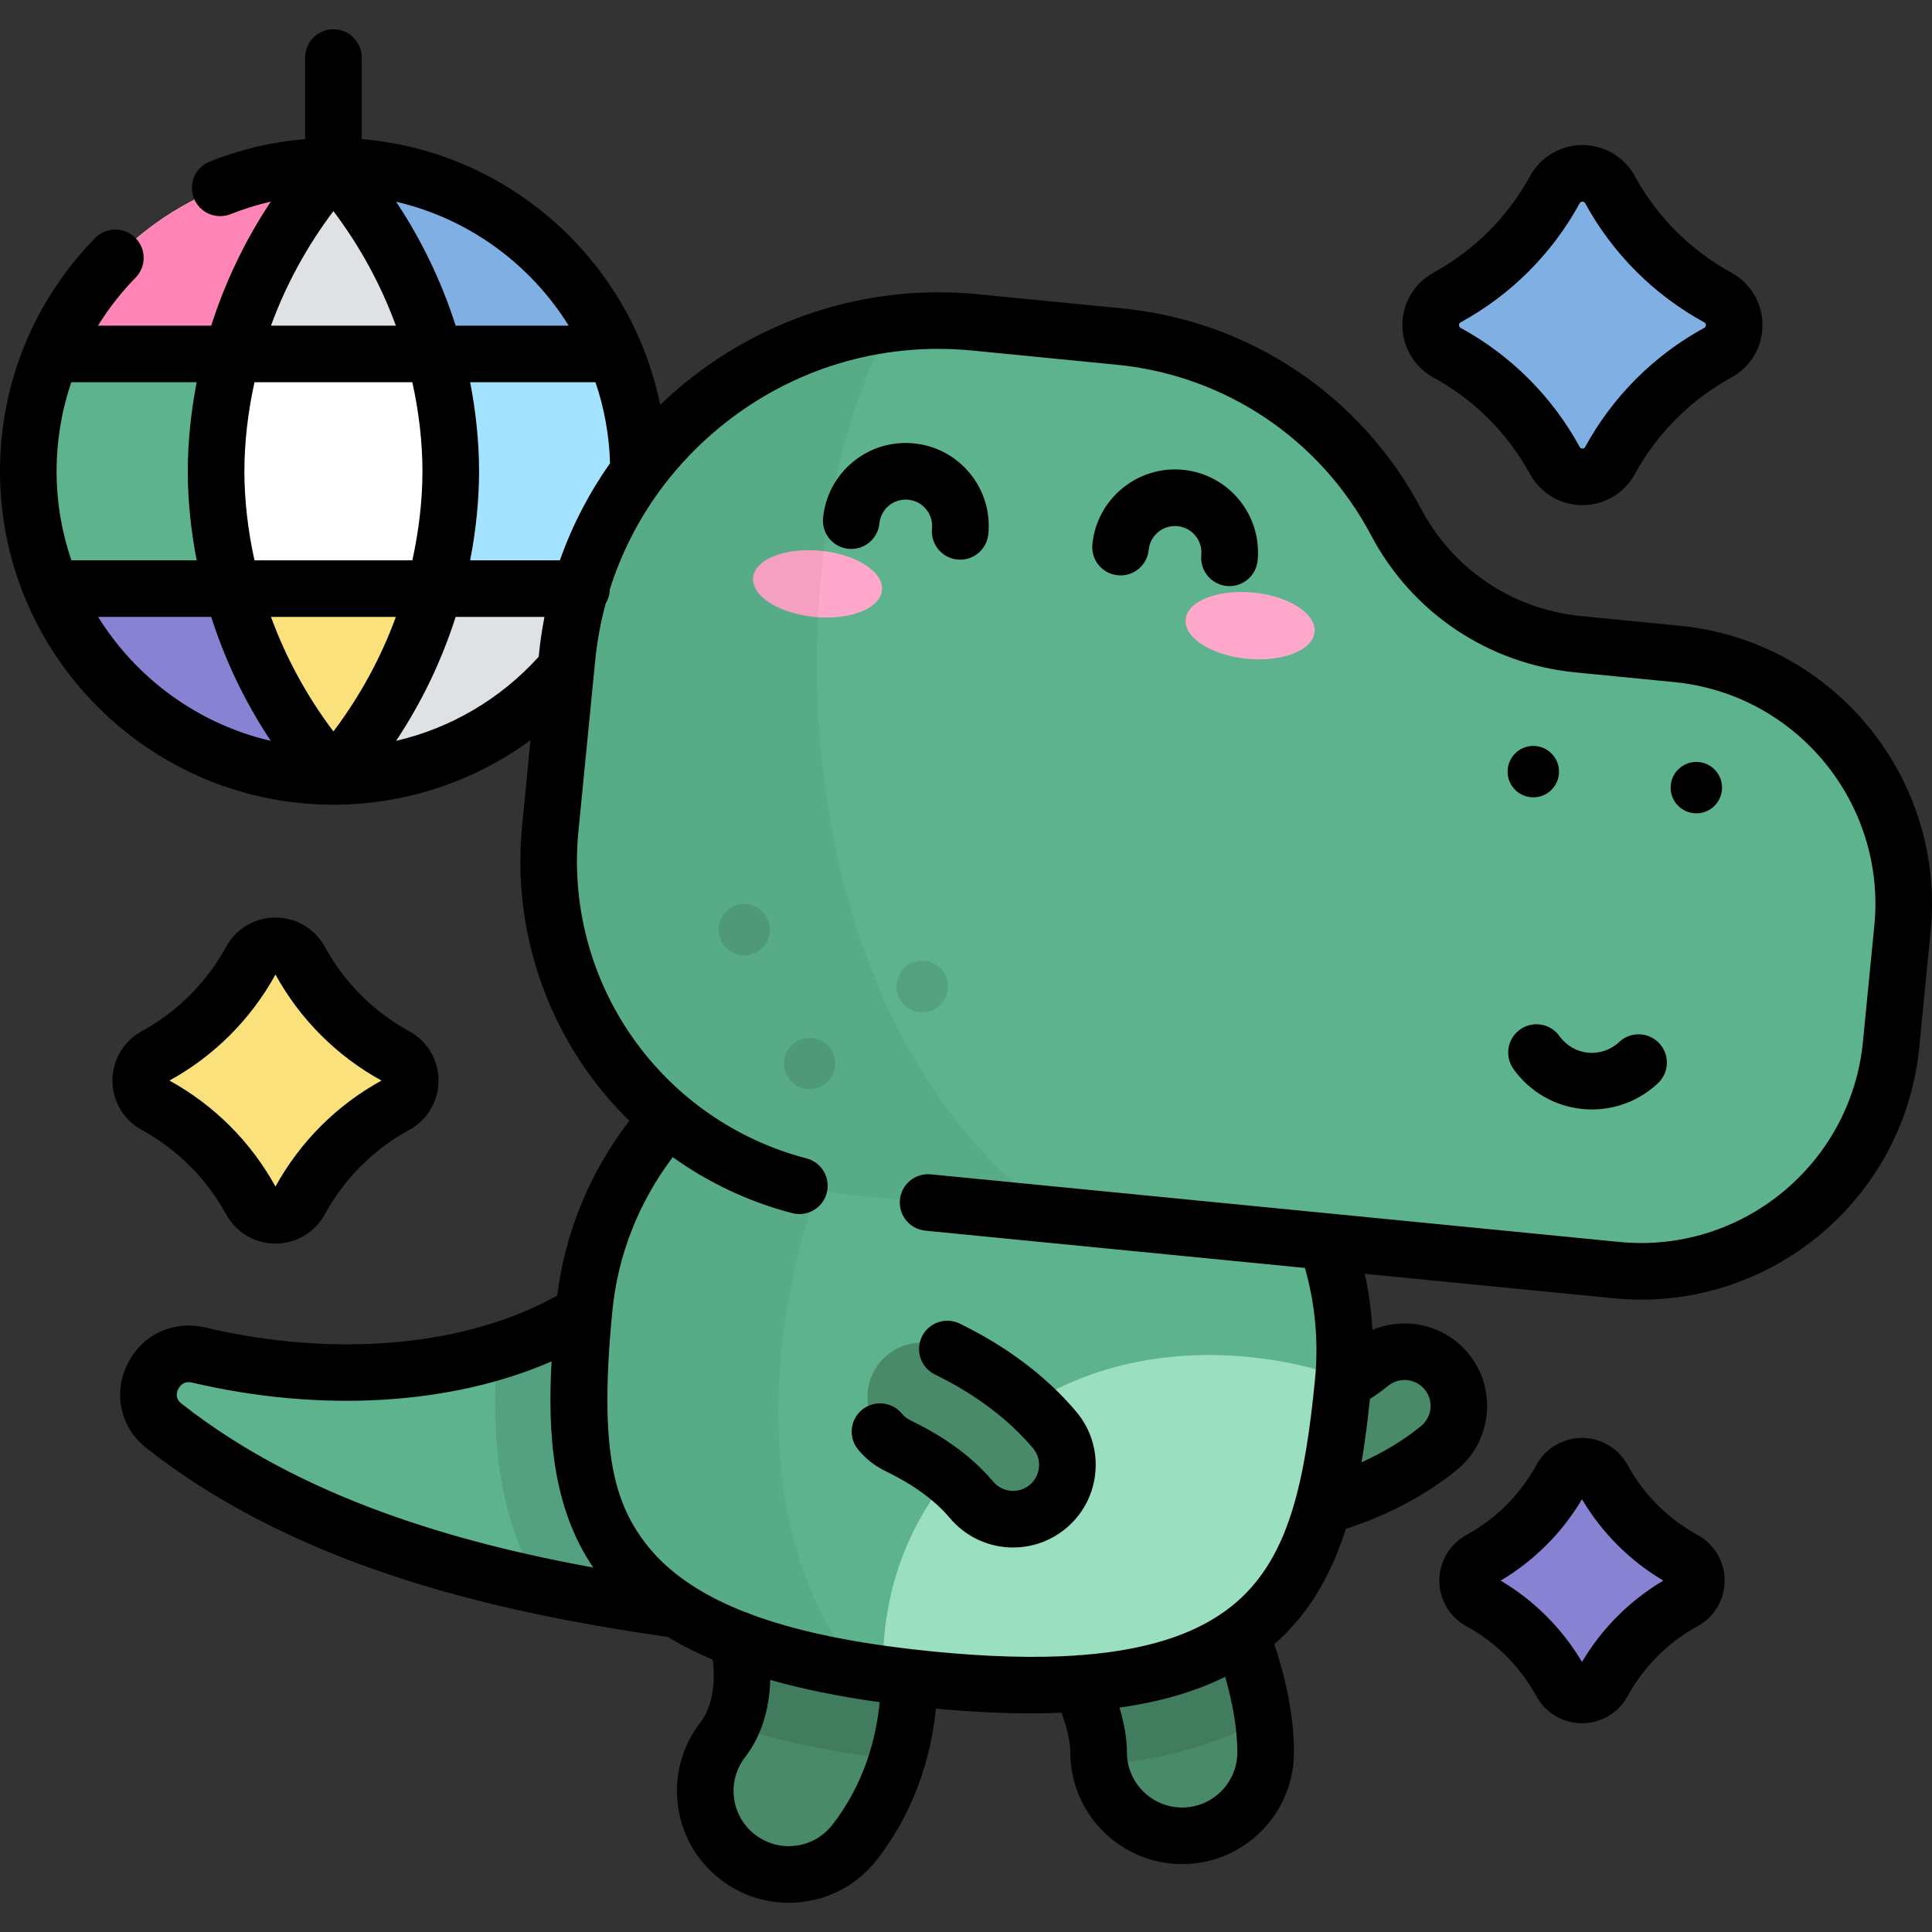 <?xml version="1.0" encoding="iso-8859-1"?>
<!-- Generator: Adobe Illustrator 19.0.0, SVG Export Plug-In . SVG Version: 6.00 Build 0)  -->
<svg version="1.1" id="Capa_1" xmlns="http://www.w3.org/2000/svg" xmlns:xlink="http://www.w3.org/1999/xlink" x="0px" y="0px"
	 viewBox="0 0 511.996 511.996" style="enable-background:new 0 0 511.996 511.996;" xml:space="preserve">
<rect x="0" y="0" width="511.996" height="511.996" fill="#333333" stroke="none"/>
<circle style="fill:#DEE2E5;" cx="88.36" cy="124.888" r="80.86"/>
<path style="fill:#FF85B6;" d="M88.359,44.034c-33.637,0-62.469,20.544-74.655,49.765h47.851
	C65.947,77.718,74.179,60.257,88.359,44.034z"/>
<path style="fill:#80B0E3;" d="M163.014,93.799c-12.185-29.221-41.017-49.765-74.655-49.765
	c14.179,16.223,22.412,33.684,26.803,49.765H163.014z"/>
<path style="fill:#FFFFFF;" d="M57.265,124.893c0,9.058,1.188,19.733,4.29,31.094h53.607c3.102-11.361,4.291-22.036,4.291-31.094
	c0-9.058-1.188-19.732-4.291-31.094H61.556C58.453,105.161,57.265,115.835,57.265,124.893z"/>
<path style="fill:#5CB38E;" d="M57.265,124.893c0-9.058,1.188-19.732,4.29-31.094h-47.85C9.712,103.373,7.5,113.873,7.5,124.893
	s2.212,21.521,6.204,31.094h47.851C58.453,144.626,57.265,133.952,57.265,124.893z"/>
<path style="fill:#8783D2;" d="M13.705,155.987c12.185,29.221,41.017,49.765,74.655,49.765
	c-14.18-16.223-22.412-33.684-26.803-49.765H13.705z"/>
<path style="fill:#A3E3FF;" d="M163.014,93.799h-47.851c3.102,11.361,4.291,22.036,4.291,31.094s-1.188,19.733-4.291,31.094h47.851
	c3.992-9.573,6.204-20.074,6.204-31.094S167.006,103.373,163.014,93.799z"/>
<path style="fill:#FAE17C;" d="M61.556,155.987c4.391,16.081,12.624,33.542,26.803,49.765
	c14.179-16.223,22.412-33.684,26.803-49.765H61.556z"/>
<path style="fill:#498A68;" d="M345.115,400.191c-6.272,0-12.038-4.134-13.833-10.467c-2.166-7.644,2.275-15.596,9.919-17.762
	l0.437-0.123c3.659-1.03,13.377-3.766,21.489-10.391c6.155-5.026,15.216-4.11,20.241,2.043c5.025,6.154,4.11,15.216-2.043,20.241
	c-12.75,10.412-27.156,14.467-31.889,15.801l-0.391,0.11C347.734,400.014,346.413,400.191,345.115,400.191z"/>
<path style="fill:#5CB38E;" d="M239.928,433.454c-66.81-6.561-143.695-14.112-196.452-55.575c-9.028-7.095-1.999-21.4,9.18-18.775
	c43.989,10.328,82.544,2.659,105.699-13.624L239.928,433.454z"/>
<path style="opacity:0.1;enable-background:new    ;" d="M131.663,358.167c-1.351,21.409-0.167,43.028,11.246,62.028
	c32.206,6.894,65.718,10.185,97.018,13.259l-81.574-87.974C150.932,350.699,141.921,355.027,131.663,358.167z"/>
<g>
	<path style="fill:#498A68;" d="M209.018,496.744c-4.734,0-9.502-1.511-13.534-4.634c-9.665-7.483-11.433-21.383-3.95-31.048
		c8.75-11.3,4.542-30.775,0.207-34.574c-9.192-8.056-10.113-22.039-2.055-31.231c8.056-9.192,22.038-10.11,31.23-2.055
		c21.803,19.11,29.004,64.753,5.615,94.959C222.172,493.793,215.63,496.744,209.018,496.744z"/>
	<path style="fill:#498A68;" d="M313.278,486.506c-12.223,0-22.131-9.908-22.131-22.131c0-11.817-10.384-30.805-15.557-35.327
		c-10.207-5.838-14.109-18.733-8.688-29.302c5.576-10.876,18.911-15.174,29.792-9.593c19.177,9.835,38.716,47.293,38.716,74.222
		C335.409,476.597,325.501,486.506,313.278,486.506z M276.48,429.531c0.005,0.003,0.01,0.005,0.014,0.007
		C276.49,429.535,276.486,429.533,276.48,429.531z"/>
</g>
<path style="opacity:0.1;enable-background:new    ;" d="M296.693,390.153c-10.881-5.581-24.216-1.283-29.792,9.593
	c-5.42,10.569-1.518,23.464,8.688,29.302c5.173,4.522,15.557,23.51,15.557,35.327c0,1.191,0.121,2.351,0.302,3.491
	c17.147-1.631,31.529-5.711,43.322-12.311C331.285,429.857,313.85,398.952,296.693,390.153z"/>
<path style="opacity:0.1;enable-background:new    ;" d="M220.917,393.202c-9.192-8.054-23.174-7.137-31.23,2.055
	c-8.057,9.192-7.137,23.175,2.055,31.231c3.884,3.405,7.659,19.394,2.107,30.811c12.501,4.125,27.056,7.138,43.848,9.12
	C246.041,439.147,237.921,408.106,220.917,393.202z"/>
<path style="fill:#5CB38E;" d="M355.943,366.387c-5.05,51.42-15.688,87.94-109.262,78.751s-96.905-47.082-91.855-98.502
	c5.05-51.42,54.165-88.682,109.702-83.228S360.993,314.967,355.943,366.387z"/>
<path style="fill:#9BDFC1;" d="M355.943,366.387c0.04-0.41,0.069-0.818,0.104-1.227c-20.417-7.432-61.808-13.075-93.735,14.81
	c-23.266,20.32-28.687,44.181-28.32,63.672c4.034,0.562,8.259,1.062,12.689,1.497C340.255,454.327,350.893,417.807,355.943,366.387z
	"/>
<path style="opacity:0.05;enable-background:new    ;" d="M245.272,263.216c-47.217,3.701-85.99,38.045-90.446,83.42
	c-4.676,47.612-2.154,83.622,72.531,95.99C189.778,396.162,206.441,309.482,245.272,263.216z"/>
<path style="fill:#5CB38E;" d="M369.999,138.385L369.999,138.385c-14.621-27.654-42.142-46.127-73.273-49.184l-38.268-3.758
	c-54.406-5.343-102.843,34.431-108.186,88.837l-4.448,45.292c-4.795,48.829,30.901,92.3,79.73,97.095l202.859,19.922
	c36.579,3.592,69.144-23.149,72.737-59.728l3.027-30.825c3.592-36.579-23.149-69.144-59.728-72.736l-26.279-2.581
	C397.703,168.709,379.611,156.565,369.999,138.385z"/>
<g style="opacity:0.1;">
	<circle cx="197.22" cy="246.358" r="6.812"/>
	<circle cx="244.4" cy="261.428" r="6.812"/>
	<circle cx="214.55" cy="281.848" r="6.812"/>
</g>
<g>
	
		<ellipse transform="matrix(0.098 -0.995 0.995 0.098 41.568 355.123)" style="fill:#FFA8CB;" cx="216.631" cy="154.637" rx="8.809" ry="17.17"/>
	
		<ellipse transform="matrix(-0.098 0.995 -0.995 -0.098 528.861 -147.624)" style="fill:#FFA8CB;" cx="331.351" cy="165.93" rx="8.809" ry="17.17"/>
</g>
<path style="opacity:0.05;enable-background:new    ;" d="M236.332,85.737c-44.85,5.644-81.456,41.658-86.061,88.542l-4.448,45.292
	c-4.795,48.829,30.901,92.3,79.73,97.096l53.649,5.269C205.535,268.802,204.564,142.539,236.332,85.737z"/>
<path style="fill:#498A68;" d="M268.489,402.6c-4.099,0-8.167-1.742-11.014-5.123c-6.749-8.018-15.799-12.508-19.205-14.198
	l-0.407-0.202c-7.112-3.543-10.005-12.18-6.461-19.291c3.542-7.112,12.181-10.002,19.29-6.462l0.363,0.181
	c4.409,2.187,17.825,8.842,28.432,21.445c5.116,6.078,4.336,15.153-1.743,20.269C275.047,401.49,271.759,402.6,268.489,402.6z"/>
<path style="fill:#FAE17C;" d="M79.489,318.22L79.489,318.22c-2.804,5.13-10.172,5.13-12.976,0l0,0
	c-5.855-10.712-14.662-19.518-25.373-25.373l0,0c-5.13-2.804-5.13-10.172,0-12.976l0,0c10.712-5.855,19.518-14.662,25.373-25.373
	l0,0c2.804-5.13,10.172-5.13,12.976,0l0,0c5.855,10.712,14.662,19.518,25.373,25.373l0,0c5.13,2.804,5.13,10.172,0,12.976l0,0
	C94.15,298.702,85.344,307.508,79.489,318.22z"/>
<path style="fill:#80B0E3;" d="M426.665,122.036L426.665,122.036c-3.158,5.778-11.456,5.778-14.614,0l0,0
	c-6.595-12.064-16.513-21.982-28.577-28.577l0,0c-5.778-3.158-5.778-11.456,0-14.614l0,0c12.064-6.595,21.982-16.513,28.577-28.577
	l0,0c3.158-5.778,11.456-5.778,14.614,0l0,0c6.595,12.064,16.513,21.982,28.577,28.577l0,0c5.778,3.158,5.778,11.456,0,14.614l0,0
	C443.177,100.054,433.259,109.972,426.665,122.036z"/>
<path style="fill:#8783D2;" d="M424.746,445.913L424.746,445.913c-2.38,4.354-8.633,4.354-11.013,0l0,0
	c-4.969-9.091-12.443-16.565-21.534-21.534l0,0c-4.354-2.38-4.354-8.633,0-11.013l0,0c9.091-4.969,16.565-12.443,21.534-21.534l0,0
	c2.38-4.354,8.633-4.354,11.013,0l0,0c4.969,9.091,12.443,16.565,21.534,21.534l0,0c4.354,2.38,4.354,8.633,0,11.013l0,0
	C437.19,429.348,429.716,436.822,424.746,445.913z"/>
<path d="M108.46,299.428c4.78-2.613,7.75-7.621,7.75-13.069s-2.97-10.456-7.751-13.069c-9.47-5.176-17.213-12.919-22.39-22.389
	c-2.612-4.781-7.62-7.75-13.067-7.751c-0.001,0,0,0-0.001,0c-5.447,0-10.456,2.97-13.069,7.75
	c-5.178,9.471-12.92,17.214-22.389,22.39c-4.78,2.613-7.751,7.62-7.751,13.068s2.97,10.456,7.75,13.069
	c9.471,5.177,17.213,12.919,22.39,22.39c2.614,4.781,7.622,7.75,13.07,7.75c5.447,0,10.455-2.97,13.067-7.751v0.001
	C91.246,312.347,98.988,304.605,108.46,299.428z M73,314.453c-6.521-11.854-16.22-21.557-28.093-28.095
	c11.852-6.52,21.555-16.219,28.094-28.092c6.521,11.852,16.221,21.555,28.093,28.093C89.233,292.885,79.525,302.592,73,314.453z
	 M449.878,406.784c-7.847-4.289-14.261-10.704-18.551-18.551c-2.417-4.421-7.049-7.167-12.088-7.167s-9.67,2.747-12.087,7.168
	c-4.288,7.846-10.703,14.261-18.551,18.55c-4.421,2.417-7.168,7.049-7.168,12.087s2.747,9.67,7.168,12.087
	c7.848,4.29,14.263,10.704,18.551,18.55c2.417,4.421,7.049,7.169,12.087,7.169c5.039,0,9.671-2.747,12.088-7.169v0.001
	c4.29-7.848,10.705-14.262,18.552-18.551c4.421-2.417,7.168-7.049,7.168-12.087S454.3,409.201,449.878,406.784z M419.24,440.429
	c-5.272-8.892-12.665-16.284-21.557-21.557c8.893-5.273,16.284-12.665,21.556-21.557c5.274,8.892,12.666,16.285,21.558,21.557
	C431.905,424.144,424.514,431.536,419.24,440.429z M379.876,100.04c10.826,5.917,19.676,14.768,25.594,25.593
	c2.777,5.08,8.099,8.236,13.889,8.236c5.789,0,11.11-3.156,13.888-8.236v0.001c5.918-10.826,14.768-19.676,25.592-25.593
	c5.081-2.777,8.237-8.098,8.237-13.888s-3.156-11.111-8.236-13.888c-10.825-5.918-19.676-14.768-25.593-25.594
	c-2.777-5.08-8.099-8.235-13.888-8.235c-5.79,0-11.111,3.156-13.889,8.236c-5.918,10.826-14.768,19.676-25.594,25.593
	c-5.08,2.777-8.235,8.099-8.235,13.888C371.641,91.942,374.796,97.263,379.876,100.04z M387.071,85.427
	c13.35-7.297,24.263-18.211,31.561-31.561c0.07-0.129,0.235-0.431,0.727-0.431c0.49,0,0.655,0.302,0.726,0.43
	c7.297,13.35,18.21,24.263,31.56,31.561c0.129,0.07,0.431,0.235,0.431,0.726c0,0.49-0.302,0.655-0.432,0.726
	c-13.349,7.298-24.262,18.211-31.56,31.56c0,0.001,0,0.001,0,0.001c-0.07,0.129-0.235,0.431-0.726,0.431
	c-0.491,0-0.656-0.302-0.727-0.431c-7.298-13.349-18.211-24.263-31.561-31.56c-0.129-0.07-0.431-0.235-0.431-0.726
	C386.641,85.662,386.942,85.497,387.071,85.427z M450.212,201.95c-3.744-0.368-7.078,2.369-7.446,6.114
	c-0.368,3.744,2.37,7.078,6.114,7.445c3.744,0.368,7.078-2.369,7.445-6.114C456.694,205.651,453.956,202.318,450.212,201.95z
	 M445.183,165.835l-26.279-2.581c-18.012-1.768-33.815-12.376-42.275-28.376c-15.842-29.964-45.438-49.83-79.169-53.142
	l-38.269-3.758c-32.228-3.164-62.55,8.455-84.236,29.309c-1.122-5.525-2.764-10.862-4.867-15.963
	c-0.085-0.243-0.182-0.481-0.291-0.712C157.31,61.06,129.19,39.67,95.86,36.855V15.25c0-4.142-3.357-7.5-7.5-7.5s-7.5,3.358-7.5,7.5
	v21.614c-8.694,0.729-17.172,2.711-25.284,5.953c-3.846,1.538-5.718,5.902-4.18,9.748c1.537,3.847,5.902,5.716,9.748,4.181
	c3.464-1.385,7.011-2.483,10.621-3.318c-6.778,10.2-12.06,21.195-15.793,32.871H25.971c2.82-4.542,6.139-8.815,9.964-12.722
	c2.897-2.96,2.848-7.708-0.112-10.606c-2.961-2.898-7.71-2.847-10.606,0.113C8.955,79.694,0,101.645,0,124.893
	c0,11.88,2.362,23.216,6.632,33.573c0.085,0.241,0.181,0.475,0.288,0.704c13.412,31.745,44.864,54.081,81.435,54.082h0.001h0.003
	c0.001,0,0.001,0,0.002,0c0,0,0,0,0.001,0s0.001,0,0.001,0c18.986-0.001,37.212-6.089,52.225-17.111l-2.229,22.698
	c-2.258,22.989,3.82,46.034,17.112,64.891c3.376,4.79,7.168,9.228,11.301,13.284c-10.45,13.624-16.988,29.461-19.105,46.309
	c-23.959,13.455-58.49,16.653-93.297,8.481c-8.563-2.011-16.87,1.955-20.676,9.867c-3.771,7.839-1.703,16.723,5.146,22.107
	c41.309,32.465,95.331,43.85,138.199,50.046c3.605,2.194,7.556,4.202,11.855,6.033c0.721,5.74,0,12.366-3.29,16.615
	c-4.847,6.258-6.965,14.029-5.967,21.88c0.999,7.852,4.996,14.845,11.254,19.69c5.242,4.059,11.51,6.204,18.126,6.204
	c9.244,0,17.789-4.188,23.443-11.491c8.759-11.312,14.06-25,15.568-39.958c9.046,0.835,17.457,1.261,25.262,1.261
	c2.764,0,5.425-0.072,8.039-0.178c1.487,4.14,2.315,7.827,2.315,10.496c0,16.339,13.293,29.631,29.632,29.631
	s29.631-13.292,29.631-29.631c0-8.672-1.798-18.49-5.217-28.662c0.681-0.596,1.364-1.19,2.014-1.815
	c8.292-7.972,13.505-17.886,16.955-28.729c11.349-3.715,21.235-8.953,29.407-15.627c9.346-7.632,10.741-21.446,3.108-30.794
	c-6.281-7.692-16.746-9.984-25.467-6.303c-0.283-5-0.965-9.963-2.043-14.873l66.012,6.483c2.451,0.241,4.881,0.358,7.293,0.358
	c37.6,0,69.891-28.631,73.641-66.817l3.027-30.825C515.631,206.133,485.817,169.826,445.183,165.835z M150.708,86.299h-29.96
	c-3.729-11.665-9.005-22.651-15.775-32.844C124.213,57.929,140.57,69.982,150.708,86.299z M88.359,55.94
	c7.034,9.341,12.577,19.497,16.548,30.359H71.811C75.782,75.437,81.325,65.281,88.359,55.94z M67.443,101.299h41.831
	c1.749,7.916,2.679,15.972,2.679,23.594s-0.93,15.678-2.679,23.594H67.443c-1.748-7.914-2.677-15.97-2.677-23.594
	C64.766,117.27,65.695,109.214,67.443,101.299z M15,124.893c0-8.142,1.338-16.087,3.881-23.594h33.243
	c-1.542,7.929-2.359,15.942-2.359,23.594s0.816,15.665,2.359,23.594H18.915C16.39,141.077,15,133.147,15,124.893z M26.01,163.487
	h29.961c3.73,11.666,9.006,22.652,15.776,32.845C52.505,191.858,36.148,179.805,26.01,163.487z M88.359,193.846
	c-7.034-9.34-12.577-19.497-16.548-30.359h33.096C100.937,174.349,95.394,184.506,88.359,193.846z M142.808,173.547l-0.049,0.495
	c-10.138,11.216-23.329,18.929-37.787,22.291c6.77-10.193,12.046-21.179,15.776-32.845h23.537
	C143.642,166.784,143.142,170.137,142.808,173.547z M124.594,148.487c1.543-7.93,2.359-15.943,2.359-23.594
	c0-7.651-0.816-15.664-2.359-23.594h33.208c2.306,6.769,3.646,13.976,3.862,21.463c-5.521,7.833-10.021,16.466-13.291,25.725
	H124.594z M48.11,371.983c-1.639-1.288-1.394-2.783-0.9-3.811c0.427-0.887,1.479-2.295,3.73-1.767
	c34.38,8.072,68.863,5.881,95.229-5.625c-1.079,19.524,0.338,38.859,11.046,54.633C120.834,408.761,80.01,397.053,48.11,371.983z
	 M220.602,483.57c-2.793,3.606-7.015,5.675-11.584,5.675c-3.262,0-6.354-1.06-8.942-3.064c-3.091-2.393-5.064-5.845-5.557-9.722
	c-0.493-3.877,0.553-7.714,2.945-10.804c4.622-5.969,6.464-13.404,6.66-20.469c8.592,2.452,18.237,4.413,29.006,5.907
	C232.178,460.736,229.038,472.675,220.602,483.57z M313.278,479.006c-8.068,0-14.632-6.563-14.632-14.631
	c0-3.87-0.827-7.987-1.973-11.845c10.832-1.535,20.125-4.237,28.003-8.159c2.095,7.195,3.233,14.098,3.233,20.004
	C327.909,472.442,321.346,479.006,313.278,479.006z M363.04,370.733c1.72-1.099,3.34-2.259,4.83-3.476
	c2.941-2.402,7.288-1.962,9.69,0.977c2.401,2.941,1.962,7.288-0.979,9.689c-4.57,3.732-9.851,6.933-15.762,9.591
	C361.76,381.976,362.452,376.345,363.04,370.733z M496.713,245.304l-3.027,30.825c-3.183,32.404-32.128,56.182-64.539,52.996
	l-182.459-17.918c-4.128-0.408-7.793,2.609-8.197,6.731c-0.405,4.122,2.608,7.792,6.73,8.197l100.597,9.879
	c2.738,9.628,3.638,19.538,2.671,29.528c-0.001,0.011-0.004,0.021-0.005,0.031l-0.011,0.137
	c-2.612,26.559-6.731,45.423-19.163,57.374c-9.283,8.924-23.222,14.038-42.787,15.531c-0.524-0.017-1.052,0.021-1.579,0.117
	c-10.789,0.705-23.244,0.344-37.531-1.058c-1.886-0.185-3.724-0.386-5.541-0.595c-0.036-0.004-0.072-0.009-0.108-0.012
	c-17.298-1.991-31.472-5.046-42.818-9.282c-0.518-0.268-1.066-0.48-1.637-0.621c-4.904-1.927-9.252-4.088-13.079-6.49
	c-0.32-0.246-0.664-0.462-1.024-0.655c-5.561-3.645-9.965-7.827-13.287-12.587c-7.321-10.492-11.151-24.199-7.63-60.063
	c1.452-14.785,6.953-28.727,15.994-40.709c9.513,6.798,20.232,11.871,31.675,14.836c4.015,1.041,8.104-1.37,9.142-5.379
	c1.039-4.01-1.368-8.102-5.378-9.142c-18.55-4.807-34.884-16.132-45.991-31.889c-11.22-15.917-16.35-35.373-14.444-54.783
	l4.148-42.239c0.002-0.014,0.003-0.029,0.004-0.043l0.296-3.01c0.507-5.166,1.461-10.215,2.789-15.127
	c0.669-1.096,1.066-2.373,1.094-3.744c2.991-9.437,7.474-18.282,13.32-26.24c0.191-0.225,0.365-0.464,0.528-0.711
	c4.376-5.836,9.477-11.191,15.258-15.939c18.887-15.508,42.684-22.735,66.999-20.344l38.269,3.758
	c28.706,2.819,53.894,19.726,67.376,45.226c10.819,20.463,31.031,34.031,54.068,36.293l26.279,2.581
	C476.12,183.946,499.895,212.899,496.713,245.304z M429.088,276.141c-2.219,2.094-5.227,3.121-8.25,2.826
	c-3.025-0.297-5.775-1.893-7.545-4.377c-2.402-3.373-7.086-4.16-10.46-1.757s-4.16,7.087-1.757,10.46
	c4.286,6.017,10.954,9.881,18.295,10.602c0.833,0.082,1.665,0.122,2.493,0.122c6.477,0,12.749-2.47,17.515-6.962
	c3.014-2.842,3.153-7.588,0.311-10.602C436.849,273.439,432.103,273.301,429.088,276.141z M313.534,124.508
	c-12.062-1.191-22.862,7.673-24.048,19.747c-0.405,4.123,2.608,7.792,6.73,8.197c4.12,0.415,7.793-2.608,8.197-6.73
	c0.378-3.844,3.802-6.664,7.654-6.286c3.843,0.378,6.663,3.812,6.286,7.655c-0.405,4.122,2.609,7.792,6.731,8.197
	c0.249,0.024,0.496,0.036,0.741,0.036c3.813,0,7.075-2.895,7.455-6.768C334.467,136.482,325.608,125.694,313.534,124.508z
	 M242.17,117.499c-5.846-0.57-11.571,1.163-16.113,4.894c-4.543,3.73-7.361,9.005-7.934,14.855
	c-0.405,4.122,2.609,7.792,6.731,8.197c4.127,0.407,7.792-2.61,8.196-6.732c0.183-1.861,1.08-3.54,2.525-4.728
	c1.446-1.187,3.27-1.734,5.129-1.558c1.862,0.183,3.541,1.08,4.727,2.526c1.188,1.445,1.74,3.267,1.558,5.128
	c-0.405,4.122,2.608,7.792,6.73,8.197c0.249,0.025,0.497,0.037,0.742,0.037c3.813,0,7.075-2.894,7.455-6.767
	c0.575-5.849-1.163-11.572-4.893-16.114C253.295,120.892,248.02,118.074,242.17,117.499z M228.42,373.625
	c-3.188,2.646-3.627,7.374-0.981,10.562c1.949,2.348,4.33,4.233,7.096,5.611l0.406,0.201c3.024,1.5,11.056,5.487,16.797,12.308
	c4.169,4.952,10.274,7.793,16.752,7.793c5.144,0,10.146-1.826,14.084-5.142c4.473-3.764,7.212-9.045,7.713-14.869
	c0.501-5.825-1.296-11.496-5.061-15.968c-11.614-13.799-26.084-20.976-30.838-23.334c-3.715-1.841-8.211-0.324-10.052,3.386
	s-0.324,8.211,3.386,10.051c4.063,2.015,16.425,8.147,26.027,19.556c1.185,1.407,1.75,3.191,1.593,5.023
	c-0.158,1.832-1.02,3.493-2.428,4.678c-1.588,1.337-3.283,1.618-4.425,1.618c-2.041,0-3.965-0.894-5.276-2.452
	c-7.751-9.21-17.815-14.205-21.614-16.09l-0.391-0.193c-0.869-0.433-1.618-1.024-2.227-1.758
	C236.337,371.421,231.608,370.981,228.42,373.625z M405.674,211.266c3.744,0.368,7.078-2.369,7.445-6.114
	c0.368-3.744-2.37-7.078-6.114-7.445c-3.744-0.368-7.078,2.369-7.445,6.114C399.193,207.565,401.93,210.899,405.674,211.266z"/>
<g>
</g>
<g>
</g>
<g>
</g>
<g>
</g>
<g>
</g>
<g>
</g>
<g>
</g>
<g>
</g>
<g>
</g>
<g>
</g>
<g>
</g>
<g>
</g>
<g>
</g>
<g>
</g>
<g>
</g>
</svg>
